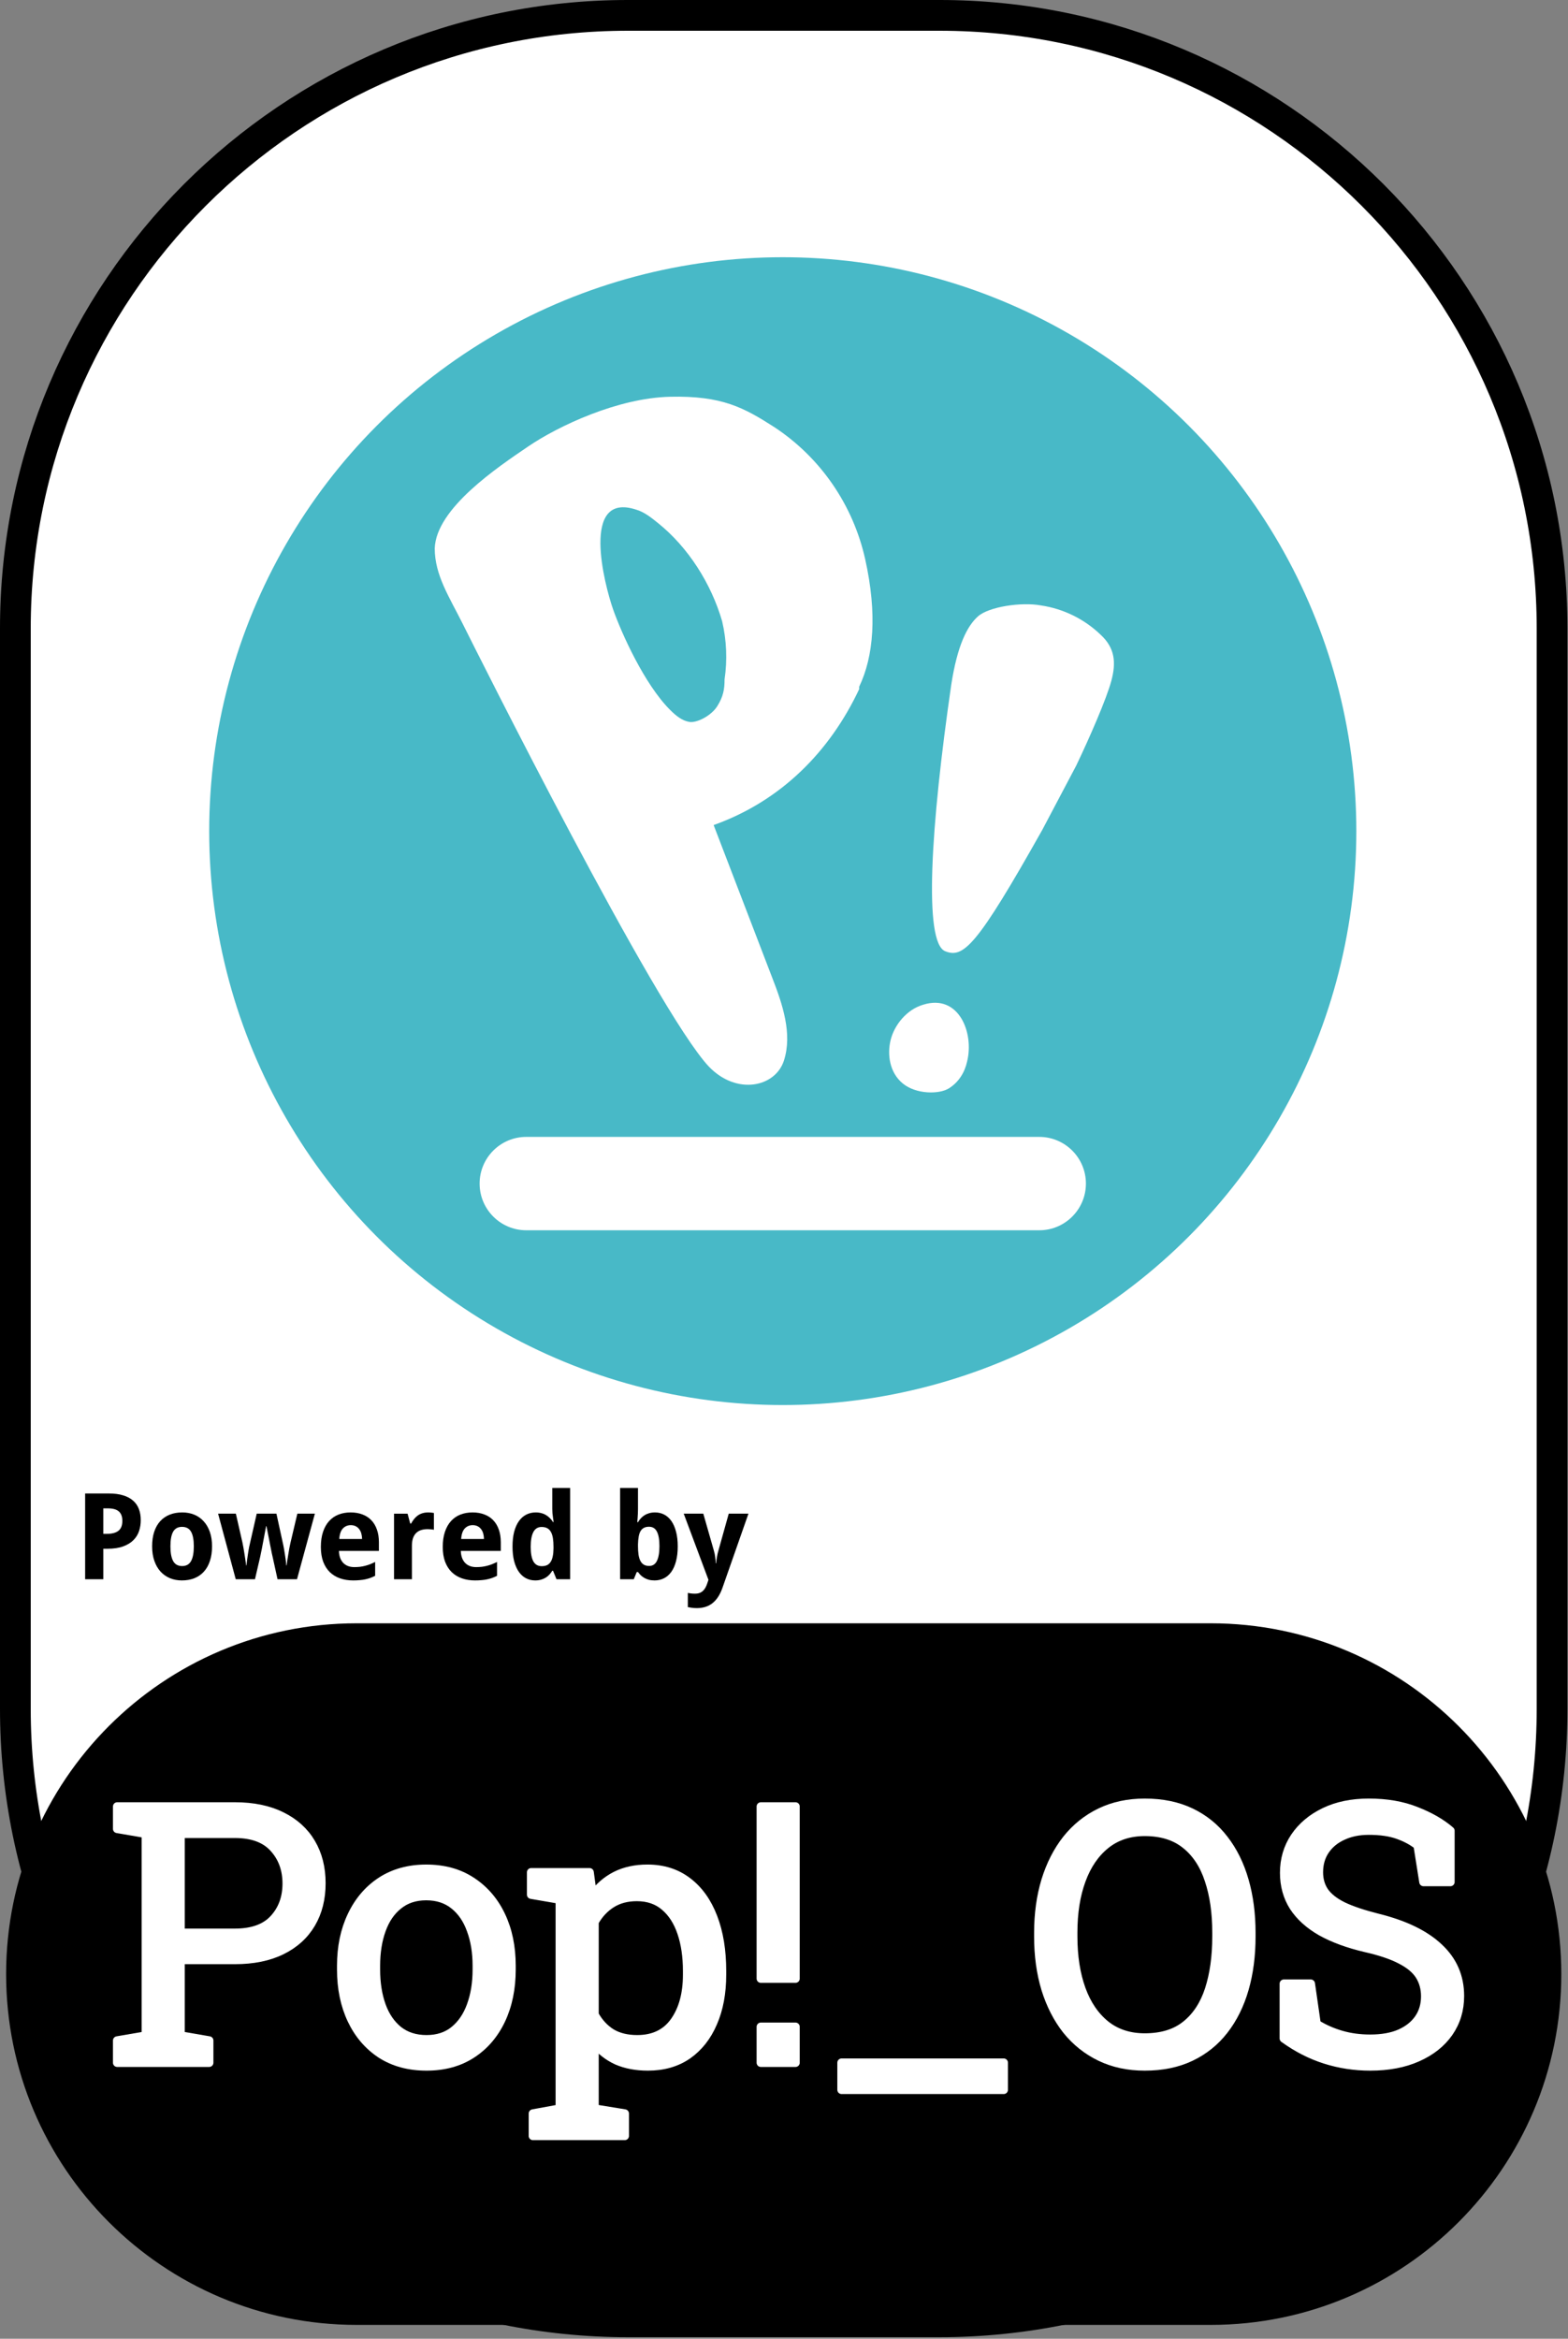 <?xml version="1.0" encoding="UTF-8" standalone="no"?><!DOCTYPE svg PUBLIC "-//W3C//DTD SVG 1.1//EN" "http://www.w3.org/Graphics/SVG/1.1/DTD/svg11.dtd"><svg width="100%" height="100%" viewBox="0 0 907 1352" version="1.1" xmlns="http://www.w3.org/2000/svg" xmlns:xlink="http://www.w3.org/1999/xlink" xml:space="preserve" xmlns:serif="http://www.serif.com/" style="fill-rule:evenodd;clip-rule:evenodd;stroke-linejoin:round;"><rect x="0" y="0" width="907" height="1352" fill="#808080" stroke="none"/><rect id="Pop-_OS" serif:id="Pop!_OS" x="0" y="-0" width="906.667" height="1351.11" style="fill:none;"/><clipPath id="_clip1"><rect x="0" y="-0" width="906.667" height="1351.11"/></clipPath><g clip-path="url(#_clip1)"><g id="READ-ME" serif:id="READ ME"><path id="Frame" d="M897.778,363.221c-0,-195.561 -158.771,-354.332 -354.333,-354.332l-180.224,-0c-195.561,-0 -354.332,158.771 -354.332,354.332l-0,624.669c-0,195.561 158.771,354.332 354.332,354.332l180.224,0c195.562,0 354.333,-158.771 354.333,-354.332l-0,-624.669Z" style="fill:#fff;stroke:#000;stroke-width:17.78px;"/><path id="Bottom" d="M895.371,1141.21c-0,-107.643 -87.393,-195.036 -195.036,-195.036l-494.004,0c-107.643,0 -195.035,87.393 -195.035,195.036c-0,107.643 87.392,195.036 195.035,195.036l494.004,-0c107.643,-0 195.036,-87.393 195.036,-195.036Z" style="stroke:#000;stroke-width:15.52px;"/><g id="Powered-By" serif:id="Powered By"><path id="path12547" d="M59.75,886.702l2.069,0c2.962,0 5.189,-0.588 6.681,-1.763c1.515,-1.176 2.272,-3.087 2.272,-5.732c-0,-2.464 -0.678,-4.284 -2.035,-5.46c-1.334,-1.176 -3.436,-1.763 -6.308,-1.763l-2.679,-0l0,14.718Zm21.671,-7.868c-0,2.171 -0.328,4.251 -0.984,6.24c-0.655,1.99 -1.741,3.742 -3.255,5.257c-1.493,1.515 -3.471,2.724 -5.935,3.628c-2.442,0.905 -5.472,1.357 -9.089,1.357l-2.408,-0l0,17.635l-10.513,-0l0,-49.581l13.769,-0c3.188,-0 5.935,0.362 8.241,1.085c2.328,0.701 4.239,1.718 5.731,3.052c1.515,1.312 2.634,2.928 3.358,4.85c0.723,1.899 1.085,4.058 1.085,6.477l-0,0Z" style="fill-rule:nonzero;"/><path id="path12549" d="M98.581,893.926c-0,3.775 0.531,6.624 1.594,8.546c1.062,1.899 2.792,2.848 5.189,2.848c2.373,0 4.092,-0.96 5.154,-2.882c1.063,-1.922 1.594,-4.759 1.594,-8.512c0,-3.776 -0.531,-6.591 -1.594,-8.445c-1.062,-1.876 -2.803,-2.815 -5.222,-2.815c-2.374,0 -4.092,0.939 -5.155,2.815c-1.04,1.854 -1.56,4.669 -1.56,8.445Zm24.078,-0c0,3.165 -0.407,5.968 -1.221,8.41c-0.791,2.442 -1.944,4.499 -3.459,6.172c-1.492,1.673 -3.323,2.951 -5.494,3.832c-2.148,0.86 -4.567,1.289 -7.257,1.289c-2.51,0 -4.816,-0.429 -6.918,-1.289c-2.103,-0.881 -3.923,-2.159 -5.46,-3.832c-1.515,-1.673 -2.702,-3.73 -3.561,-6.172c-0.859,-2.442 -1.289,-5.245 -1.289,-8.41c-0,-3.143 0.396,-5.935 1.187,-8.377c0.814,-2.442 1.967,-4.488 3.459,-6.138c1.515,-1.673 3.346,-2.939 5.494,-3.799c2.148,-0.859 4.578,-1.288 7.291,-1.288c2.51,-0 4.816,0.429 6.919,1.288c2.102,0.86 3.911,2.126 5.426,3.799c1.537,1.65 2.735,3.696 3.595,6.138c0.859,2.442 1.288,5.234 1.288,8.377Z" style="fill-rule:nonzero;"/><path id="path12551" d="M160.54,912.951l-2.916,-13.26c-0.091,-0.384 -0.215,-0.927 -0.373,-1.628c-0.136,-0.724 -0.294,-1.526 -0.475,-2.408c-0.181,-0.904 -0.373,-1.854 -0.576,-2.849c-0.181,-1.017 -0.373,-2.023 -0.577,-3.018c-0.452,-2.329 -0.95,-4.838 -1.492,-7.529l-0.204,0c-0.52,2.691 -0.994,5.212 -1.424,7.563c-0.181,0.995 -0.373,2.001 -0.576,3.018c-0.181,1.018 -0.362,1.979 -0.543,2.883c-0.181,0.882 -0.35,1.684 -0.509,2.408c-0.135,0.723 -0.248,1.289 -0.339,1.695l-3.052,13.125l-11.124,-0l-10.208,-37.915l10.276,-0l3.832,16.787c0.204,0.882 0.407,1.944 0.611,3.188c0.226,1.221 0.429,2.464 0.61,3.73c0.204,1.244 0.384,2.431 0.543,3.561c0.158,1.108 0.282,1.99 0.373,2.645l0.203,0c0.023,-0.43 0.068,-0.983 0.136,-1.661c0.09,-0.701 0.192,-1.447 0.305,-2.239c0.113,-0.791 0.226,-1.594 0.339,-2.408c0.136,-0.836 0.26,-1.616 0.373,-2.34c0.136,-0.723 0.249,-1.356 0.339,-1.899c0.113,-0.565 0.204,-0.961 0.272,-1.187l4.137,-18.177l11.395,-0l3.968,18.177c0.113,0.498 0.26,1.267 0.441,2.306c0.181,1.04 0.361,2.16 0.542,3.358c0.204,1.176 0.373,2.329 0.509,3.459c0.136,1.108 0.215,1.978 0.237,2.611l0.204,0c0.068,-0.565 0.181,-1.402 0.339,-2.509c0.181,-1.108 0.373,-2.295 0.576,-3.561c0.204,-1.289 0.419,-2.566 0.645,-3.832c0.249,-1.266 0.475,-2.34 0.678,-3.222l3.968,-16.787l10.14,-0l-10.343,37.915l-11.26,-0Z" style="fill-rule:nonzero;"/><path id="path12553" d="M202.898,881.683c-1.831,-0 -3.357,0.644 -4.578,1.933c-1.198,1.289 -1.888,3.312 -2.069,6.07l13.192,0c-0.022,-1.153 -0.169,-2.215 -0.441,-3.187c-0.271,-0.973 -0.678,-1.809 -1.22,-2.51c-0.543,-0.724 -1.221,-1.289 -2.035,-1.696c-0.814,-0.407 -1.764,-0.61 -2.849,-0.61l0,-0Zm1.323,31.946c-2.713,0 -5.212,-0.395 -7.495,-1.187c-2.284,-0.791 -4.251,-1.978 -5.901,-3.561c-1.65,-1.605 -2.939,-3.617 -3.866,-6.036c-0.905,-2.442 -1.357,-5.302 -1.357,-8.58c0,-3.324 0.419,-6.229 1.255,-8.716c0.837,-2.487 2.001,-4.556 3.493,-6.206c1.515,-1.673 3.324,-2.928 5.426,-3.765c2.126,-0.836 4.477,-1.254 7.054,-1.254c2.51,-0 4.771,0.384 6.783,1.152c2.035,0.747 3.753,1.855 5.155,3.324c1.424,1.47 2.509,3.278 3.255,5.426c0.769,2.125 1.153,4.567 1.153,7.325l0,5.019l-23.128,0c0.044,1.447 0.271,2.759 0.678,3.934c0.429,1.153 1.017,2.137 1.763,2.951c0.769,0.791 1.685,1.402 2.747,1.831c1.086,0.43 2.318,0.645 3.697,0.645c1.153,-0 2.238,-0.057 3.256,-0.17c1.04,-0.136 2.046,-0.328 3.018,-0.576c0.972,-0.249 1.933,-0.554 2.882,-0.916c0.95,-0.384 1.922,-0.825 2.917,-1.322l-0,8.003c-0.904,0.475 -1.82,0.882 -2.747,1.221c-0.904,0.317 -1.865,0.588 -2.883,0.814c-1.017,0.226 -2.114,0.384 -3.289,0.475c-1.176,0.113 -2.465,0.17 -3.866,0.17l-0,-0.001Z" style="fill-rule:nonzero;"/><path id="path12555" d="M247.698,874.324c0.271,-0 0.565,0.011 0.881,0.035c0.339,0 0.656,0.024 0.95,0.071c0.316,0.024 0.599,0.059 0.848,0.106c0.271,0.024 0.474,0.059 0.61,0.107l-0,9.699c-0.181,-0.047 -0.43,-0.093 -0.746,-0.136c-0.317,-0.047 -0.656,-0.083 -1.018,-0.106c-0.339,-0.048 -0.678,-0.071 -1.017,-0.071c-0.339,-0.024 -0.622,-0.036 -0.848,-0.036c-1.334,0 -2.566,0.17 -3.696,0.509c-1.108,0.34 -2.069,0.894 -2.883,1.662c-0.791,0.747 -1.413,1.741 -1.865,2.984c-0.43,1.221 -0.645,2.725 -0.645,4.511l0,19.297l-10.343,-0l-0,-37.915l7.834,-0l1.526,5.697l0.509,0c0.542,-0.972 1.13,-1.854 1.763,-2.645c0.633,-0.791 1.334,-1.458 2.103,-2.001c0.791,-0.565 1.673,-0.995 2.645,-1.289c0.995,-0.316 2.125,-0.475 3.391,-0.475l0.001,-0.004Z" style="fill-rule:nonzero;"/><path id="path12557" d="M273.404,881.683c-1.832,-0 -3.358,0.644 -4.579,1.933c-1.198,1.289 -1.887,3.312 -2.068,6.07l13.192,0c-0.023,-1.153 -0.17,-2.215 -0.441,-3.187c-0.271,-0.973 -0.678,-1.809 -1.221,-2.51c-0.542,-0.724 -1.221,-1.289 -2.035,-1.696c-0.813,-0.407 -1.763,-0.61 -2.848,-0.61l-0,-0Zm1.322,31.946c-2.713,0 -5.211,-0.395 -7.494,-1.187c-2.284,-0.791 -4.251,-1.978 -5.901,-3.561c-1.651,-1.605 -2.94,-3.617 -3.866,-6.036c-0.905,-2.442 -1.357,-5.302 -1.357,-8.58c-0,-3.324 0.418,-6.229 1.255,-8.716c0.836,-2.487 2.001,-4.556 3.493,-6.206c1.515,-1.673 3.323,-2.928 5.426,-3.765c2.125,-0.836 4.477,-1.254 7.054,-1.254c2.51,-0 4.77,0.384 6.783,1.152c2.034,0.747 3.753,1.855 5.154,3.324c1.425,1.47 2.51,3.278 3.256,5.426c0.769,2.125 1.153,4.567 1.153,7.325l0,5.019l-23.129,0c0.045,1.447 0.271,2.759 0.679,3.934c0.429,1.153 1.017,2.137 1.763,2.951c0.769,0.791 1.684,1.402 2.747,1.831c1.085,0.43 2.317,0.645 3.697,0.645c1.153,-0 2.238,-0.057 3.255,-0.17c1.04,-0.136 2.046,-0.328 3.018,-0.576c0.973,-0.249 1.934,-0.554 2.883,-0.916c0.95,-0.384 1.922,-0.825 2.917,-1.322l-0,8.003c-0.905,0.475 -1.82,0.882 -2.747,1.221c-0.905,0.317 -1.866,0.588 -2.883,0.814c-1.017,0.226 -2.114,0.384 -3.29,0.475c-1.175,0.113 -2.464,0.17 -3.866,0.17l0,-0.001Z" style="fill-rule:nonzero;"/><path id="path12559" d="M309.589,913.629c-1.944,0 -3.719,-0.418 -5.324,-1.255c-1.605,-0.836 -2.985,-2.068 -4.138,-3.696c-1.153,-1.651 -2.057,-3.697 -2.713,-6.138c-0.633,-2.442 -0.949,-5.268 -0.949,-8.479c-0,-3.255 0.316,-6.104 0.949,-8.546c0.656,-2.464 1.572,-4.522 2.747,-6.172c1.199,-1.673 2.623,-2.928 4.273,-3.765c1.651,-0.836 3.471,-1.254 5.46,-1.254c1.221,-0 2.34,0.146 3.358,0.44c1.017,0.272 1.933,0.668 2.747,1.187c0.814,0.498 1.537,1.086 2.17,1.764c0.656,0.656 1.232,1.379 1.73,2.17l0.339,0c-0.136,-0.882 -0.26,-1.775 -0.373,-2.679c-0.113,-0.769 -0.215,-1.582 -0.305,-2.442c-0.068,-0.882 -0.102,-1.695 -0.102,-2.442l0,-12.141l10.344,0l-0,52.77l-7.902,-0l-2.001,-4.918l-0.441,0c-0.475,0.769 -1.017,1.503 -1.628,2.205c-0.61,0.677 -1.323,1.265 -2.136,1.763c-0.792,0.498 -1.696,0.893 -2.713,1.187c-0.995,0.294 -2.126,0.44 -3.392,0.44l0,0.001Zm3.765,-8.241c1.22,0 2.26,-0.203 3.12,-0.61c0.859,-0.43 1.548,-1.063 2.068,-1.899c0.543,-0.86 0.939,-1.922 1.187,-3.188c0.272,-1.266 0.419,-2.747 0.441,-4.443l0,-1.12c0,-1.831 -0.113,-3.459 -0.339,-4.883c-0.226,-1.425 -0.599,-2.612 -1.119,-3.561c-0.52,-0.972 -1.221,-1.707 -2.103,-2.204c-0.881,-0.498 -1.989,-0.747 -3.323,-0.747c-2.171,0 -3.764,0.984 -4.782,2.951c-1.017,1.944 -1.526,4.781 -1.526,8.512c0,3.73 0.509,6.534 1.526,8.41c1.04,1.854 2.657,2.781 4.85,2.781l-0,0.001Z" style="fill-rule:nonzero;"/><path id="path12561" d="M378.908,874.324c1.944,-0 3.719,0.418 5.324,1.254c1.606,0.837 2.985,2.08 4.138,3.731c1.153,1.65 2.046,3.697 2.679,6.138c0.656,2.442 0.983,5.268 0.983,8.479c0,3.255 -0.327,6.115 -0.983,8.58c-0.633,2.441 -1.538,4.487 -2.713,6.138c-1.176,1.65 -2.589,2.894 -4.239,3.73c-1.651,0.837 -3.471,1.255 -5.46,1.255c-1.266,0 -2.397,-0.136 -3.392,-0.407c-0.972,-0.272 -1.842,-0.634 -2.611,-1.086c-0.769,-0.452 -1.447,-0.96 -2.035,-1.526c-0.565,-0.588 -1.085,-1.198 -1.56,-1.831l-0.712,-0l-1.73,4.171l-7.901,0l-0,-52.769l10.343,0l0,12.277c0,0.746 -0.022,1.56 -0.067,2.442c-0.045,0.859 -0.09,1.661 -0.136,2.407c-0.068,0.882 -0.135,1.764 -0.203,2.646l0.407,-0c0.474,-0.792 1.017,-1.526 1.627,-2.205c0.611,-0.678 1.312,-1.266 2.103,-1.763c0.814,-0.52 1.73,-0.927 2.747,-1.221c1.017,-0.294 2.148,-0.441 3.391,-0.441l-0,0.001Zm-3.493,8.275c-1.153,-0 -2.137,0.215 -2.951,0.644c-0.791,0.408 -1.435,1.029 -1.933,1.866c-0.497,0.836 -0.859,1.899 -1.085,3.188c-0.226,1.266 -0.362,2.746 -0.407,4.442l0,1.12c0,1.831 0.102,3.459 0.305,4.883c0.226,1.425 0.588,2.623 1.086,3.595c0.497,0.95 1.153,1.673 1.967,2.171c0.836,0.497 1.865,0.746 3.086,0.746c2.057,-0 3.561,-0.972 4.51,-2.917c0.972,-1.967 1.458,-4.815 1.458,-8.546c0,-3.73 -0.486,-6.522 -1.458,-8.376c-0.949,-1.877 -2.476,-2.815 -4.578,-2.815l-0,-0.001Z" style="fill-rule:nonzero;"/><path id="path12563" d="M395.492,875.036l11.327,-0l6.104,21.331c0.361,1.176 0.621,2.431 0.779,3.765c0.182,1.334 0.295,2.532 0.339,3.594l0.204,0c0.047,-0.519 0.104,-1.096 0.17,-1.729c0.09,-0.633 0.192,-1.278 0.304,-1.933c0.114,-0.656 0.238,-1.3 0.374,-1.933c0.158,-0.656 0.316,-1.244 0.474,-1.764l5.969,-21.331l11.395,-0l-14.99,42.764c-1.401,4.002 -3.312,6.975 -5.731,8.92c-2.419,1.944 -5.449,2.916 -9.089,2.916c-1.175,0 -2.193,-0.068 -3.052,-0.203c-0.859,-0.113 -1.594,-0.238 -2.204,-0.373l-0,-8.207c0.475,0.113 1.074,0.215 1.797,0.305c0.724,0.09 1.481,0.135 2.272,0.135c1.086,0 2.013,-0.146 2.781,-0.44c0.769,-0.294 1.425,-0.712 1.967,-1.255c0.565,-0.52 1.04,-1.153 1.425,-1.899c0.407,-0.747 0.757,-1.583 1.051,-2.51l0.645,-1.899l-14.311,-38.254Z" style="fill-rule:nonzero;"/></g></g><g id="Pop-_OS1" serif:id="Pop!_OS"><g id="Logo"><g id="g8"><circle id="circle4" cx="452.784" cy="480.472" r="331.773" style="fill:#48b9c7;"/><path id="rect6" d="M628.14,684.221c-0,-14.897 -12.094,-26.991 -26.991,-26.991l-296.729,0c-14.897,0 -26.991,12.094 -26.991,26.991c-0,14.897 12.094,26.991 26.991,26.991l296.729,-0c14.897,-0 26.991,-12.094 26.991,-26.991Z" style="fill:#fff;"/></g><path id="path10" d="M496.974,398.406c-16.834,35.772 -44.891,64.53 -84.171,78.559l33.668,87.678c6.313,16.132 11.925,32.966 7.015,48.398c-4.91,15.431 -27.356,20.341 -43.488,3.507c-30.863,-32.967 -134.673,-240.588 -142.389,-256.019c-7.716,-15.431 -16.133,-28.057 -16.133,-43.488c0.702,-23.147 36.474,-46.996 54.01,-58.92c17.535,-11.924 51.905,-28.057 82.066,-28.758c30.161,-0.701 42.787,6.313 60.322,17.535c26.654,17.536 45.593,44.891 52.607,76.455c7.014,31.564 4.91,56.114 -3.507,73.65m-79.261,-37.877c-6.313,-21.744 -19.64,-42.787 -37.175,-56.815c-3.507,-2.806 -7.716,-6.313 -12.626,-7.716c-32.265,-10.521 -18.237,43.488 -13.327,57.517c4.91,14.028 18.237,43.488 32.967,58.218c3.507,3.507 7.014,6.313 11.223,7.014c4.208,0.701 12.625,-3.507 16.133,-9.118c3.507,-5.612 4.208,-9.82 4.208,-15.432c1.662,-11.21 1.186,-22.635 -1.403,-33.668Z" style="fill:#fff;fill-rule:nonzero;"/><g id="g16"><path id="path12" d="M559.4,613.742c-1.402,6.313 -4.91,11.924 -10.521,15.431c-5.611,3.507 -18.938,3.507 -26.654,-2.805c-7.716,-6.313 -9.118,-16.834 -7.014,-25.251c2.104,-8.418 9.118,-17.536 18.938,-20.342c20.341,-6.313 29.46,16.133 25.251,32.967Z" style="fill:#fff;fill-rule:nonzero;"/><path id="path14" d="M546.775,549.913c-12.626,-4.91 -8.417,-72.247 3.507,-154.313c3.507,-22.446 9.118,-33.668 15.431,-39.28c6.313,-5.611 25.251,-8.417 36.474,-6.313c12.921,1.92 24.933,7.803 34.37,16.835c8.417,7.715 9.118,16.132 6.313,26.654c-2.806,10.521 -12.626,32.966 -20.342,49.099l-19.639,37.176c-37.877,67.336 -45.593,74.35 -56.114,70.142Z" style="fill:#fff;fill-rule:nonzero;"/></g></g><g id="Pop-_OS2" serif:id="Pop!_OS"><path id="path81628" d="M67.794,1192.43l-0,-12.817l16.581,-2.848l0,-116.679l-16.581,-2.849l-0,-12.919l68.054,0c10.58,0 19.599,1.865 27.059,5.595c7.46,3.662 13.157,8.816 17.09,15.462c3.933,6.646 5.9,14.411 5.9,23.295c-0,8.952 -1.967,16.751 -5.9,23.397c-3.933,6.646 -9.63,11.8 -17.09,15.462c-7.46,3.663 -16.479,5.494 -27.059,5.494l-31.433,-0l0,43.742l16.581,2.848l0,12.817l-53.202,0Zm36.621,-75.073l31.433,-0c10.037,-0 17.531,-2.679 22.481,-8.036c5.019,-5.426 7.528,-12.241 7.528,-20.447c0,-8.206 -2.509,-15.055 -7.528,-20.549c-4.95,-5.493 -12.444,-8.239 -22.481,-8.239l-31.433,-0l0,57.271Z" style="fill:#fff;fill-rule:nonzero;stroke:#fff;stroke-width:4.91px;stroke-linejoin:miter;"/><path id="path81630" d="M246.729,1194.57c-10.173,0 -18.955,-2.373 -26.347,-7.12c-7.324,-4.815 -12.987,-11.427 -16.988,-19.837c-4.001,-8.477 -6.002,-18.141 -6.002,-28.991l-0,-2.238c-0,-10.851 2.001,-20.481 6.002,-28.89c4.001,-8.478 9.664,-15.124 16.988,-19.939c7.392,-4.815 16.106,-7.222 26.143,-7.222c10.173,-0 18.921,2.407 26.245,7.222c7.392,4.815 13.089,11.428 17.09,19.837c4.001,8.409 6.002,18.073 6.002,28.992l0,2.238c0,10.918 -2.001,20.616 -6.002,29.093c-4.001,8.409 -9.664,14.987 -16.988,19.735c-7.324,4.747 -16.039,7.12 -26.143,7.12Zm-0,-15.665c6.374,-0 11.698,-1.73 15.971,-5.188c4.34,-3.527 7.595,-8.308 9.765,-14.344c2.238,-6.103 3.357,-13.02 3.357,-20.751l0,-2.238c0,-7.732 -1.119,-14.615 -3.357,-20.651c-2.17,-6.103 -5.425,-10.884 -9.765,-14.343c-4.341,-3.526 -9.732,-5.29 -16.175,-5.29c-6.375,0 -11.732,1.764 -16.072,5.29c-4.341,3.459 -7.596,8.24 -9.766,14.343c-2.17,6.036 -3.255,12.919 -3.255,20.651l-0,2.238c-0,7.731 1.085,14.648 3.255,20.751c2.17,6.036 5.425,10.817 9.766,14.344c4.408,3.458 9.833,5.188 16.276,5.188Z" style="fill:#fff;fill-rule:nonzero;stroke:#fff;stroke-width:4.91px;stroke-linejoin:miter;"/><path id="path81632" d="M308.273,1234.75l-0,-12.919l15.564,-2.848l-0,-120.85l-16.582,-2.848l0,-12.92l33.773,0l1.831,13.428c3.662,-5.018 8.104,-8.85 13.326,-11.495c5.29,-2.645 11.393,-3.967 18.311,-3.967c9.087,-0 16.852,2.475 23.295,7.426c6.442,4.883 11.359,11.766 14.75,20.65c3.391,8.816 5.086,19.158 5.086,31.026l0,2.137c0,10.579 -1.729,19.836 -5.188,27.771c-3.391,7.934 -8.273,14.139 -14.648,18.615c-6.375,4.408 -14.038,6.612 -22.99,6.612c-6.782,0 -12.75,-1.119 -17.904,-3.357c-5.086,-2.305 -9.426,-5.696 -13.021,-10.172l0,37.944l17.497,2.848l0,12.919l-53.1,-0Zm60.323,-55.847c9.494,-0 16.683,-3.459 21.565,-10.376c4.883,-6.918 7.325,-15.903 7.325,-26.957l-0,-2.137c-0,-8.409 -1.085,-15.801 -3.256,-22.176c-2.17,-6.442 -5.425,-11.495 -9.765,-15.157c-4.273,-3.662 -9.63,-5.493 -16.073,-5.493c-5.696,-0 -10.579,1.288 -14.648,3.866c-4.069,2.577 -7.358,6.103 -9.868,10.579l0,53.609c2.51,4.544 5.765,8.07 9.766,10.58c4.069,2.441 9.054,3.662 14.954,3.662Z" style="fill:#fff;fill-rule:nonzero;stroke:#fff;stroke-width:4.91px;stroke-linejoin:miter;"/><path id="path81634" d="M440.109,1143.81l-0,-99.488l20.039,0l0,99.488l-20.039,-0Zm-0,48.624l-0,-20.752l20.039,0l0,20.752l-20.039,0Z" style="fill:#fff;fill-rule:nonzero;stroke:#fff;stroke-width:4.91px;stroke-linejoin:miter;"/><rect id="path81636" x="486.8" y="1192.43" width="93.791" height="15.666" style="fill:#fff;fill-rule:nonzero;stroke:#fff;stroke-width:4.91px;stroke-linejoin:miter;"/><path id="path81638" d="M662.175,1194.57c-9.562,0 -18.141,-1.831 -25.737,-5.493c-7.595,-3.662 -14.072,-8.816 -19.429,-15.462c-5.29,-6.714 -9.359,-14.648 -12.207,-23.804c-2.781,-9.155 -4.171,-19.26 -4.171,-30.314l0,-2.136c0,-10.986 1.39,-21.057 4.171,-30.212c2.848,-9.224 6.917,-17.192 12.207,-23.906c5.357,-6.714 11.834,-11.902 19.429,-15.564c7.596,-3.662 16.175,-5.493 25.737,-5.493c10.105,-0 18.989,1.831 26.652,5.493c7.663,3.662 14.072,8.85 19.226,15.564c5.222,6.714 9.155,14.682 11.8,23.906c2.645,9.155 3.967,19.226 3.967,30.212l0,2.136c0,11.054 -1.322,21.159 -3.967,30.314c-2.645,9.156 -6.578,17.09 -11.8,23.804c-5.154,6.646 -11.563,11.8 -19.226,15.462c-7.663,3.662 -16.547,5.493 -26.652,5.493Zm-0,-16.683c9.833,0 17.768,-2.441 23.804,-7.324c6.103,-4.883 10.579,-11.698 13.427,-20.447c2.849,-8.816 4.273,-19.022 4.273,-30.619l-0,-2.34c-0,-11.528 -1.458,-21.633 -4.374,-30.314c-2.849,-8.748 -7.325,-15.564 -13.428,-20.446c-6.104,-4.951 -14.004,-7.426 -23.702,-7.426c-8.884,-0 -16.412,2.475 -22.583,7.426c-6.171,4.95 -10.851,11.8 -14.038,20.548c-3.188,8.681 -4.781,18.751 -4.781,30.212l-0,2.34c-0,11.529 1.593,21.702 4.781,30.518c3.187,8.748 7.867,15.598 14.038,20.548c6.171,4.883 13.699,7.324 22.583,7.324Z" style="fill:#fff;fill-rule:nonzero;stroke:#fff;stroke-width:4.91px;stroke-linejoin:miter;"/><path id="path81640" d="M792.587,1194.57c-9.02,0 -17.7,-1.322 -26.042,-3.967c-8.341,-2.645 -16.31,-6.714 -23.905,-12.207l-0,-31.636l15.564,-0l3.357,23.295c4.408,2.712 9.189,4.815 14.343,6.307c5.154,1.492 10.715,2.238 16.683,2.238c6.781,-0 12.512,-1.018 17.191,-3.052c4.747,-2.103 8.376,-4.985 10.885,-8.647c2.509,-3.662 3.764,-7.934 3.764,-12.817c-0,-4.544 -1.085,-8.545 -3.255,-12.004c-2.171,-3.458 -5.765,-6.476 -10.783,-9.053c-4.951,-2.645 -11.733,-4.951 -20.345,-6.918c-10.173,-2.373 -18.786,-5.527 -25.839,-9.46c-6.985,-4.001 -12.308,-8.816 -15.97,-14.445c-3.595,-5.697 -5.392,-12.207 -5.392,-19.531c0,-7.732 2.035,-14.649 6.104,-20.752c4.136,-6.104 9.867,-10.919 17.191,-14.445c7.324,-3.527 15.869,-5.29 25.635,-5.29c10.376,-0 19.531,1.594 27.466,4.781c8.002,3.12 14.58,6.917 19.734,11.393l0,29.602l-15.563,0l-3.357,-21.159c-3.052,-2.441 -6.85,-4.475 -11.394,-6.103c-4.543,-1.628 -10.172,-2.441 -16.886,-2.441c-5.697,-0 -10.715,1.017 -15.055,3.051c-4.341,1.967 -7.732,4.747 -10.173,8.342c-2.441,3.594 -3.662,7.833 -3.662,12.715c-0,4.273 1.085,8.003 3.255,11.19c2.238,3.188 5.832,6.002 10.783,8.443c5.018,2.374 11.698,4.612 20.04,6.714c15.598,3.866 27.398,9.596 35.4,17.192c8.071,7.528 12.106,16.852 12.106,27.974c-0,7.935 -2.137,14.988 -6.409,21.159c-4.273,6.104 -10.308,10.885 -18.107,14.343c-7.731,3.459 -16.853,5.188 -27.364,5.188Z" style="fill:#fff;fill-rule:nonzero;stroke:#fff;stroke-width:4.91px;stroke-linejoin:miter;"/></g></g></g></svg>